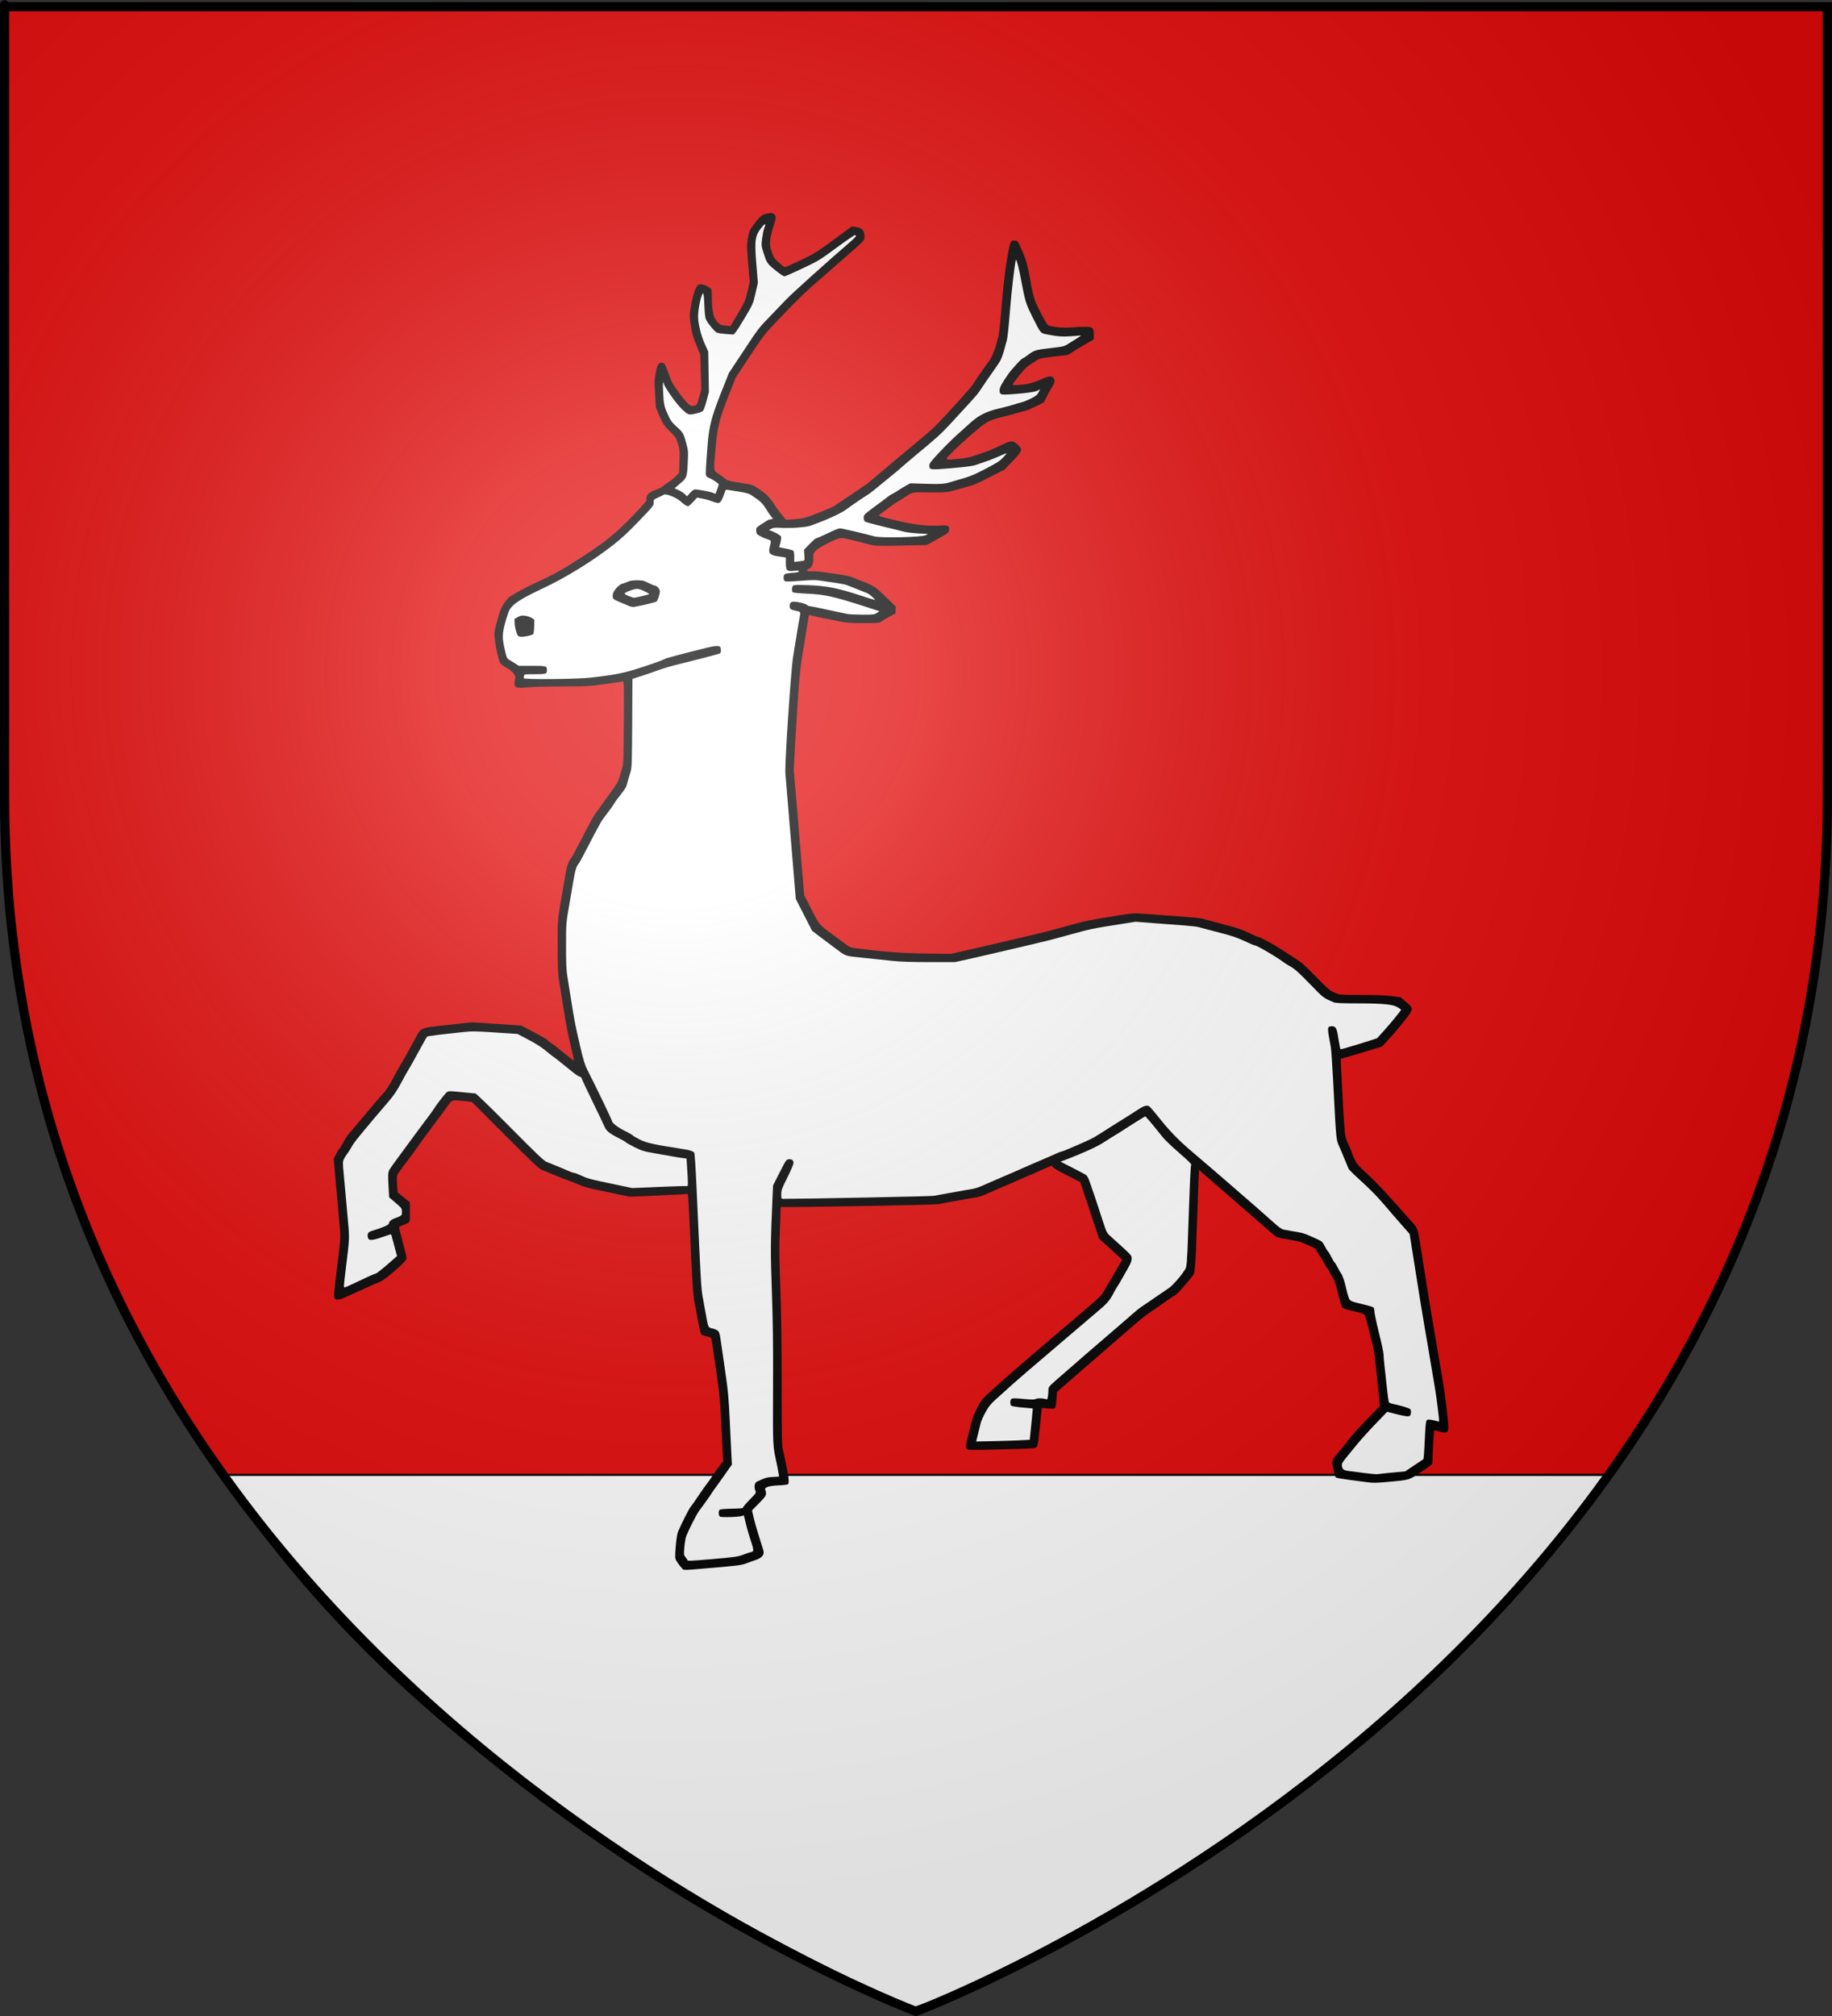 <?xml version="1.0" encoding="UTF-8" standalone="no"?>
<svg
   xmlns:dc="http://purl.org/dc/elements/1.1/"
   xmlns:cc="http://web.resource.org/cc/"
   xmlns:rdf="http://www.w3.org/1999/02/22-rdf-syntax-ns#"
   xmlns:svg="http://www.w3.org/2000/svg"
   xmlns="http://www.w3.org/2000/svg"
   xmlns:xlink="http://www.w3.org/1999/xlink"
   xmlns:sodipodi="http://inkscape.sourceforge.net/DTD/sodipodi-0.dtd"
   xmlns:inkscape="http://www.inkscape.org/namespaces/inkscape"
   height="660"
   width="600"
   version="1.0"
   id="svg2"
   sodipodi:version="0.32"
   inkscape:version="0.43"
   sodipodi:docname="Blason_Gerardmer.svg"
   sodipodi:docbase="/Users/fabriceantoine/Desktop/blason/gabarit"
   inkscape:export-filename="/Users/olivier/Desktop/Blason Rouge/Blason_Vide_3D.png"
   inkscape:export-xdpi="144"
   inkscape:export-ydpi="144">
  <rect width="100%" height="100%" fill="#333333" stroke="none"/>
  <sodipodi:namedview
     inkscape:window-height="954"
     inkscape:window-width="1236"
     inkscape:pageshadow="2"
     inkscape:pageopacity="0.0"
     guidetolerance="10.0"
     gridtolerance="10.0"
     objecttolerance="10.0"
     borderopacity="1.0"
     bordercolor="#666666"
     pagecolor="#ffffff"
     id="base"
     showgrid="false"
     height="660px"
     inkscape:zoom="1.3096286"
     inkscape:cx="396.46229"
     inkscape:cy="304.66994"
     inkscape:window-x="-4"
     inkscape:window-y="22"
     inkscape:current-layer="layer4" />
  <desc
     id="desc4">Flag of Canton of Valais (Wallis)</desc>
  <defs
     id="defs6">
    <linearGradient
       id="linearGradient2893">
      <stop
         style="stop-color:white;stop-opacity:0.314;"
         offset="0"
         id="stop2895" />
      <stop
         id="stop2897"
         offset="0.19"
         style="stop-color:white;stop-opacity:0.251;" />
      <stop
         style="stop-color:#6b6b6b;stop-opacity:0.125;"
         offset="0.6"
         id="stop2901" />
      <stop
         style="stop-color:black;stop-opacity:0.125;"
         offset="1"
         id="stop2899" />
    </linearGradient>
    <linearGradient
       id="linearGradient2885">
      <stop
         id="stop2887"
         offset="0"
         style="stop-color:white;stop-opacity:1;" />
      <stop
         style="stop-color:white;stop-opacity:1;"
         offset="0.229"
         id="stop2891" />
      <stop
         id="stop2889"
         offset="1"
         style="stop-color:black;stop-opacity:1;" />
    </linearGradient>
    <linearGradient
       id="linearGradient2955">
      <stop
         id="stop2867"
         offset="0"
         style="stop-color:#fd0000;stop-opacity:1;" />
      <stop
         style="stop-color:#e77275;stop-opacity:0.659;"
         offset="0.5"
         id="stop2873" />
      <stop
         style="stop-color:black;stop-opacity:0.323;"
         offset="1"
         id="stop2959" />
    </linearGradient>
    <radialGradient
       inkscape:collect="always"
       xlink:href="#linearGradient2955"
       id="radialGradient2961"
       cx="225.524"
       cy="218.901"
       fx="225.524"
       fy="218.901"
       r="300"
       gradientTransform="matrix(-4.167939e-4,2.183,-1.884,-3.599562e-4,615.597,-289.121)"
       gradientUnits="userSpaceOnUse" />
    <polygon
       id="star"
       transform="scale(53,53)"
       points="0,-1 0.588,0.809 -0.951,-0.309 0.951,-0.309 -0.588,0.809 0,-1 " />
    <clipPath
       id="clip">
      <path
         d="M 0,-200 L 0,600 L 300,600 L 300,-200 L 0,-200 z "
         id="path10" />
    </clipPath>
    <radialGradient
       inkscape:collect="always"
       xlink:href="#linearGradient2955"
       id="radialGradient1911"
       gradientUnits="userSpaceOnUse"
       gradientTransform="matrix(-4.167939e-4,2.183,-1.884,-3.599562e-4,615.597,-289.121)"
       cx="225.524"
       cy="218.901"
       fx="225.524"
       fy="218.901"
       r="300" />
    <radialGradient
       inkscape:collect="always"
       xlink:href="#linearGradient2955"
       id="radialGradient2865"
       gradientUnits="userSpaceOnUse"
       gradientTransform="matrix(0,1.749,-1.593,-1.049767e-7,551.788,-191.29)"
       cx="225.524"
       cy="218.901"
       fx="225.524"
       fy="218.901"
       r="300" />
    <radialGradient
       inkscape:collect="always"
       xlink:href="#linearGradient2955"
       id="radialGradient2871"
       gradientUnits="userSpaceOnUse"
       gradientTransform="matrix(0,1.386,-1.323,-5.741131e-8,-158.082,-109.541)"
       cx="225.524"
       cy="218.901"
       fx="225.524"
       fy="218.901"
       r="300" />
    <radialGradient
       inkscape:collect="always"
       xlink:href="#linearGradient2893"
       id="radialGradient3163"
       gradientUnits="userSpaceOnUse"
       gradientTransform="matrix(1.353,0,0,1.349,-77.629,-85.747)"
       cx="221.445"
       cy="226.331"
       fx="221.445"
       fy="226.331"
       r="300" />
  </defs>
  <g
     inkscape:groupmode="layer"
     id="layer3"
     inkscape:label="Fond écu"
     style="display:inline"
     sodipodi:insensitive="true">
    <path
       id="path2855"
       style="fill:#e20909;fill-opacity:1;fill-rule:evenodd;stroke:none;stroke-width:1px;stroke-linecap:butt;stroke-linejoin:miter;stroke-opacity:1"
       d="M 300,658.5 C 300,658.5 598.5,546.18 598.5,260.728 C 598.5,-24.723 598.5,2.176 598.5,2.176 L 1.5,2.176 L 1.5,260.728 C 1.5,546.18 300,658.5 300,658.5 z "
       sodipodi:nodetypes="cccccc" />
  </g>
  <g
     inkscape:groupmode="layer"
     id="layer4"
     inkscape:label="Meubles">
    <path
       style="fill:#ffffff;fill-opacity:1;fill-rule:evenodd;stroke:#000000;stroke-width:0.7;stroke-linecap:butt;stroke-linejoin:miter;stroke-opacity:1;stroke-miterlimit:4;stroke-dasharray:none"
       d="M 526.867,482.851 L 72.54,482.851 C 126.486,563.718 208.199,615.277 298.558,657.709 C 370.953,632.463 472.498,565.285 526.867,482.851 z "
       id="path2439"
       sodipodi:nodetypes="cccc" />
    <g
       id="g2383"
       transform="matrix(0.25,0,0,0.25,71.376,62.978)">
      <path
         id="path4808"
         d="M 608.015,1801.89 C 603.837,1797.345 599.952,1791.658 599.329,1789.175 C 598.284,1785.013 600.725,1758.687 602.554,1754.394 C 607.444,1742.91 616.866,1724.263 619.369,1721.112 C 622.061,1717.724 623.867,1715.157 630,1706 C 633.803,1700.321 637.514,1695.112 642.466,1688.5 C 644.937,1685.2 647.634,1681.302 648.46,1679.838 C 649.285,1678.373 652.693,1673.549 656.033,1669.116 L 662.106,1661.057 L 661.57,1655.279 C 661.276,1652.1 660.322,1633.525 659.45,1614 C 658.078,1583.276 657.335,1574.867 653.929,1551.5 C 651.764,1536.65 649.291,1519.55 648.432,1513.5 C 647.574,1507.45 646.664,1501.772 646.41,1500.881 C 646.11,1499.83 643.856,1498.818 639.985,1497.997 C 636.705,1497.301 633.649,1496.229 633.192,1495.616 C 632.341,1494.47 630.057,1484.509 628.007,1473 C 627.37,1469.425 626.46,1464.475 625.984,1462 C 625.508,1459.525 624.42,1453.675 623.566,1449 C 622.579,1443.594 621.108,1420.296 619.527,1385 C 616.562,1318.819 616.068,1310.84 614.984,1311.51 C 614.528,1311.792 597.358,1312.734 576.827,1313.605 L 539.5,1315.187 L 525,1312.15 C 517.025,1310.479 503.975,1307.744 496,1306.072 C 488.025,1304.399 479.25,1302.071 476.5,1300.898 C 470.282,1298.246 464.258,1295.883 456.5,1293.05 C 453.2,1291.845 448.025,1289.816 445,1288.542 C 441.975,1287.268 437.025,1285.222 434,1283.995 C 430.975,1282.769 426.399,1280.859 423.83,1279.75 C 420.124,1278.149 410.242,1268.792 375.922,1234.388 L 332.684,1191.042 L 322.736,1190.021 C 306.324,1188.337 307.079,1188.154 301.976,1195.043 C 299.514,1198.366 296.375,1202.647 295,1204.557 C 293.625,1206.466 289.8,1211.608 286.5,1215.983 C 283.2,1220.358 279.375,1225.545 278,1227.511 C 276.625,1229.477 273.007,1234.329 269.96,1238.293 C 266.913,1242.257 263.538,1246.921 262.46,1248.659 C 260.618,1251.627 249.76,1266.388 241.288,1277.442 C 233.827,1287.176 233.898,1286.949 234.648,1298.799 L 235.325,1309.5 L 243.412,1316.045 L 251.5,1322.59 L 251.5,1335.506 C 251.5,1350.084 252.374,1348.51 242,1352.613 C 239.525,1353.592 237.379,1354.464 237.23,1354.55 C 236.956,1354.709 239.566,1365.436 243.182,1379 C 247.016,1393.388 247.275,1394.766 246.632,1397.332 C 245.78,1400.723 218.851,1424.054 213.5,1426.036 C 211.85,1426.647 206.225,1429.083 201,1431.45 C 195.775,1433.817 187,1437.779 181.5,1440.255 C 176,1442.73 168.903,1445.936 165.728,1447.378 C 159.213,1450.337 154.84,1450.717 152.987,1448.484 C 151.526,1446.724 151.722,1443.887 155.402,1413.5 C 161.454,1363.533 161.111,1371.413 158.498,1342.5 C 157.205,1328.2 155.147,1305.025 153.924,1291 L 151.7,1265.5 L 154.828,1259.323 C 156.548,1255.925 158.425,1252.855 159,1252.5 C 159.575,1252.145 161.406,1249.3 163.07,1246.177 C 167.377,1238.095 169.872,1234.439 175.054,1228.617 C 177.559,1225.803 184.084,1218.147 189.554,1211.605 C 195.024,1205.063 202.361,1196.288 205.857,1192.105 C 209.354,1187.922 213.902,1182.7 215.965,1180.5 C 220.542,1175.619 225.105,1168.521 231.716,1156 C 234.475,1150.775 237.738,1144.925 238.967,1143 C 241.478,1139.068 248.968,1125.703 257.461,1110 C 266.701,1092.917 263.16,1094.53 300.558,1090.369 L 332.5,1086.814 L 364.965,1088.947 L 397.429,1091.08 L 413.583,1099.528 C 422.467,1104.175 430.351,1108.718 431.103,1109.624 C 431.855,1110.531 434.052,1112.288 435.985,1113.529 C 437.918,1114.771 442.994,1118.647 447.265,1122.143 C 457.752,1130.728 465.792,1137 466.309,1137 C 466.543,1137 465.229,1130.588 463.389,1122.75 C 458.009,1099.842 456.214,1090.569 451.876,1063.275 C 449.623,1049.099 447.163,1033.675 446.411,1029 C 445.454,1023.051 445.037,1010.426 445.022,986.94 C 444.998,950.467 444.547,955.115 452.579,909 C 453.393,904.325 454.77,896.225 455.639,891 C 457.19,881.672 459.52,875.466 462.961,871.5 C 463.915,870.4 470.651,857.832 477.928,843.57 C 485.206,829.309 492.614,815.809 494.391,813.57 C 496.168,811.332 498.494,808.199 499.561,806.609 C 500.627,805.02 502.514,802.32 503.754,800.609 C 504.993,798.899 507.13,795.925 508.503,794 C 509.875,792.075 512.819,788.025 515.043,785 C 522.495,774.867 524.367,771.537 526.288,765 C 527.338,761.425 528.928,756.025 529.822,753 C 531.215,748.283 531.488,739.833 531.74,693.636 C 532.015,643.358 531.921,639.816 530.34,640.423 C 529.409,640.78 518.631,642.406 506.39,644.036 C 485.666,646.796 481.93,647 452.121,647 C 434.514,647 414.412,647.487 407.449,648.082 C 400.486,648.677 393.724,648.897 392.423,648.57 C 388.736,647.645 387.682,644.708 388.938,638.856 C 389.951,634.13 389.853,633.613 387.257,629.967 C 385.55,627.569 381.9,624.664 377.672,622.336 C 373.917,620.269 370.354,617.661 369.754,616.54 C 367.77,612.833 364.071,596.658 362.866,586.424 C 361.58,575.492 361.393,576.585 369.115,549.821 C 371.162,542.729 377.927,532.551 382.822,529.2 C 388.876,525.056 406.227,515.762 417,510.892 C 439.917,500.532 451.93,493.795 479.55,475.814 C 507.89,457.364 522.274,445.574 543.743,423.198 C 560.693,405.532 561.945,403.974 561.394,401.219 C 560.507,396.784 564.833,392.571 573.262,389.66 C 576.981,388.376 580.806,386.571 581.762,385.648 C 582.718,384.726 586.2,382.208 589.5,380.052 C 592.8,377.897 597.444,374.142 599.82,371.708 L 604.14,367.282 L 604.655,352.391 C 605.135,338.5 605,336.948 602.645,329.276 C 600.249,321.468 599.7,320.632 591.81,312.776 C 584.134,305.132 583.13,303.643 578.648,293.272 L 573.796,282.043 L 572.695,263.911 C 571.711,247.697 571.782,244.865 573.368,237.139 C 575.741,225.581 576.782,223.572 580.592,223.199 C 584.783,222.789 585.773,224.25 590.616,237.99 C 594.236,248.262 595.831,251.179 603.788,262.088 C 608.767,268.915 614.476,275.776 616.475,277.336 C 619.671,279.831 620.555,280.067 623.801,279.3 C 627.477,278.43 627.504,278.385 630.329,268.463 L 633.167,258.5 L 632.569,235.579 L 631.972,212.658 L 628.384,204.079 C 622.243,189.397 621.207,185.861 619.393,173.416 C 617.656,161.499 617.661,161.152 619.784,148.396 C 622.384,132.767 626.438,121.93 630.177,120.61 C 633.025,119.605 640.446,121.99 644.574,125.237 C 646.828,127.01 647,127.797 647,136.349 C 647,150.961 648.688,161.896 651.596,166.117 C 656.099,172.654 658.006,173.847 665.008,174.507 L 671.5,175.119 L 681.189,158.74 C 690.486,143.022 690.994,141.856 693.769,129.833 L 696.661,117.304 L 694.669,93.535 C 692.932,72.797 692.844,68.729 693.98,61.633 C 695.727,50.718 696.121,49.833 703.721,39.79 C 710.814,30.416 713.562,28.525 721.648,27.452 C 726.118,26.859 727.054,27.054 728.98,28.98 C 731.577,31.577 731.421,33.022 727.065,46.652 C 725.456,51.686 723.83,58.95 723.452,62.793 C 722.855,68.849 723.123,70.861 725.457,77.871 C 727.935,85.313 728.686,86.441 734.826,91.961 C 738.497,95.262 742.086,97.97 742.802,97.981 C 743.518,97.991 752.612,93.971 763.011,89.046 C 782.411,79.86 783.644,79.068 817.312,54.2 L 830.124,44.736 L 835.188,45.336 C 843.783,46.354 847,49.805 847,58.009 C 847,62.829 846.8,63.051 826.072,81.153 C 808.423,96.566 797.151,106.445 778.382,122.947 C 766.193,133.663 754.568,145.226 729.571,171.5 C 716.448,185.294 713.812,188.752 696.8,214.5 L 678.3,242.5 L 669.068,265.969 C 656.676,297.47 654.334,306.858 651.969,334.5 C 649.19,366.998 648.799,363.983 656.435,368.958 C 659.974,371.264 664.002,374.2 665.386,375.482 C 667.488,377.43 670.615,378.236 684.351,380.373 C 702.077,383.131 700.021,382.297 714.895,392.758 C 719.889,396.27 726.644,404.321 730.62,411.5 C 731.534,413.15 734.99,417.73 738.3,421.678 L 744.319,428.857 L 751.409,428.321 C 768.042,427.064 768.542,426.932 791.5,417.77 C 801.29,413.863 808.373,410.471 810.856,408.5 C 812.242,407.4 814.823,405.6 816.591,404.5 C 818.359,403.4 823.043,400.25 827,397.5 C 830.957,394.75 835.695,391.585 837.529,390.466 C 839.364,389.348 841.682,387.717 842.682,386.841 C 843.682,385.966 845.724,384.626 847.221,383.863 C 848.717,383.099 853.892,379.034 858.721,374.828 C 863.549,370.623 873.623,362.078 881.106,355.841 C 893.605,345.423 904.453,336.358 926.929,317.553 C 938.378,307.974 941.48,304.843 964.517,279.625 C 984.764,257.46 988.277,253.29 992,247 C 993.139,245.075 995.293,241.84 996.786,239.81 C 998.279,237.781 1001.274,233.506 1003.441,230.31 C 1005.609,227.115 1008.135,223.6 1009.055,222.5 C 1013.187,217.557 1017.417,207.818 1020.348,196.5 C 1020.632,195.4 1021.569,192.025 1022.429,189 C 1023.33,185.835 1025.06,169.704 1026.505,151 C 1029.701,109.655 1035.745,68.598 1039.283,64.199 C 1039.889,63.446 1041.838,63.025 1043.914,63.199 C 1047.069,63.464 1047.759,64.041 1049.653,68 C 1058.05,85.549 1060.134,92.235 1063.993,114 C 1066.649,128.981 1068.278,136.004 1070.474,141.931 C 1073.688,150.609 1086.103,173.898 1087.792,174.417 C 1094.471,176.471 1108.313,177.694 1116.5,176.955 C 1121.45,176.508 1129.593,176.11 1134.595,176.071 C 1145.996,175.982 1147.259,176.977 1147.403,186.159 L 1147.5,192.321 L 1139.5,197.098 C 1135.1,199.725 1129.719,202.86 1127.542,204.064 C 1125.366,205.268 1121.378,207.771 1118.68,209.626 C 1115.983,211.482 1113.333,213 1112.791,213 C 1112.25,213 1103.905,213.939 1094.247,215.086 C 1081.777,216.567 1075.935,217.685 1074.093,218.943 C 1071.22,220.904 1067.695,223.236 1061.909,227 C 1058.592,229.158 1052.876,235.591 1044.257,246.865 C 1039.939,252.514 1040.137,252.83 1047.685,252.313 C 1061.269,251.381 1068.139,249.583 1081.772,243.394 C 1088.079,240.53 1092.101,240.35 1094.345,242.829 C 1096.724,245.457 1096.387,249.345 1093.403,253.706 C 1091.975,255.793 1088.81,261.458 1086.371,266.295 L 1081.935,275.089 L 1070.82,280.545 C 1064.706,283.545 1058.929,286 1057.982,286 C 1057.035,286 1053.389,286.938 1049.88,288.083 C 1046.371,289.229 1036.7,291.856 1028.39,293.921 C 1016.81,296.798 1011.748,298.59 1006.722,301.588 C 999.589,305.843 974.47,327.631 961.189,341.082 C 951.379,351.019 951.142,350.803 969.931,349.037 C 977.962,348.282 984.865,346.995 989.431,345.399 C 993.319,344.041 999.65,341.881 1003.5,340.599 C 1010.192,338.372 1013.335,337.03 1029.766,329.382 C 1039.45,324.875 1041.938,324.98 1047.522,330.127 C 1054.646,336.694 1054.189,338.271 1041.25,351.773 L 1030.5,362.99 L 1011.807,372.548 C 993.331,381.996 991.291,382.868 981.5,385.493 C 978.75,386.23 974.025,387.574 971,388.479 C 956.198,392.906 954.086,393.144 932,392.873 C 908.201,392.582 910.662,392.054 898.5,400.058 C 895.2,402.23 891.375,404.548 890,405.208 C 888.625,405.869 884.261,408.905 880.303,411.955 C 876.344,415.005 871.256,418.843 868.995,420.485 C 864.013,424.104 862.232,423.29 889.5,429.856 C 912.42,435.376 930.347,437.384 947.022,436.3 C 956.744,435.669 958.364,436.543 957.818,442.126 C 957.463,445.763 956.258,446.652 938.5,456.378 L 928.5,461.855 L 895,462.547 C 865.335,463.16 860.813,463.047 855.5,461.564 C 852.2,460.642 842.139,458.112 833.143,455.941 C 814.233,451.378 815.985,451.176 797.866,460 C 791.376,463.16 785.755,466.691 783.441,469.061 C 779.827,472.762 779.661,473.221 779.892,478.878 C 780.025,482.142 779.584,485.867 778.911,487.156 C 778.239,488.445 777.376,490.175 776.992,491 C 776.609,491.825 775.329,492.644 774.148,492.82 C 772.884,493.008 772,493.865 772,494.902 C 772,496.418 772.738,496.603 777.284,496.226 C 780.19,495.985 789.077,496.739 797.034,497.901 C 804.99,499.064 814.843,500.507 818.929,501.109 C 823.015,501.711 827.74,502.787 829.429,503.501 C 831.118,504.214 834.525,505.566 837,506.505 C 859.34,514.982 859.859,515.298 874.517,529.395 L 888.143,542.5 L 887.822,547 L 887.5,551.5 L 879.925,555.5 C 875.759,557.7 871.086,560.513 869.54,561.75 C 866.826,563.924 866.014,564 845.593,564 C 826.772,564 823.143,563.722 812.478,561.461 C 805.89,560.065 798.25,558.522 795.5,558.032 C 792.75,557.543 786.832,556.278 782.349,555.221 L 774.197,553.3 L 773.147,559.9 C 772.57,563.53 770.951,573.475 769.549,582 C 761.571,630.525 762.11,624.991 756.479,716.054 C 755.1,738.359 754.206,757.934 754.491,759.554 C 754.777,761.174 756.817,784.55 759.024,811.5 C 761.232,838.45 764.158,873.956 765.528,890.403 L 768.018,920.305 L 777.759,939.301 C 788.872,960.974 785.554,957.441 815.5,979.484 C 818.8,981.913 823.008,985.027 824.852,986.404 C 826.696,987.781 830.071,989.147 832.352,989.439 C 872.676,994.598 895.925,996.392 927.389,996.771 L 960.277,997.168 L 976.889,993.45 C 1002.574,987.701 1076.615,970.319 1085,968.069 C 1089.125,966.963 1095.875,965.171 1100,964.088 C 1104.125,963.005 1114.25,960.251 1122.5,957.968 C 1137.875,953.714 1143.514,952.617 1179,946.983 C 1199.415,943.741 1199.566,943.732 1215.5,944.904 C 1224.3,945.552 1243.539,946.961 1258.254,948.036 C 1272.968,949.112 1286.693,950.419 1288.754,950.941 C 1296.268,952.845 1326.635,960.995 1331.5,962.413 C 1339.186,964.653 1343.76,966.466 1352.947,970.912 C 1357.593,973.16 1362.054,975 1362.861,975 C 1364.993,975 1383.171,984.831 1392.642,991.106 C 1397.12,994.073 1402.07,997.286 1403.642,998.246 C 1406.297,999.869 1408.172,1001.103 1418.655,1008.129 C 1420.813,1009.576 1429.996,1018.422 1439.063,1027.788 C 1449.575,1038.647 1456.898,1045.393 1459.274,1046.408 C 1461.323,1047.284 1464.59,1048.675 1466.534,1049.5 C 1469.395,1050.715 1475.445,1051 1498.324,1051 C 1518.671,1051 1529.777,1051.444 1537.999,1052.588 L 1549.418,1054.175 L 1556.709,1060.307 C 1566.832,1068.821 1566.793,1069.151 1553.75,1085.668 C 1548.112,1092.807 1539.351,1103.115 1534.28,1108.574 L 1525.06,1118.5 L 1514.78,1121.689 C 1505.758,1124.488 1499.524,1126.363 1478.635,1132.557 C 1475.959,1133.351 1473.089,1134 1472.257,1134 C 1470.95,1134 1470.833,1135.743 1471.402,1146.75 C 1476.419,1243.801 1475.379,1233.818 1482.055,1249 C 1483.627,1252.575 1485.202,1256.557 1485.555,1257.849 C 1485.908,1259.14 1487.546,1263.078 1489.194,1266.6 C 1491.778,1272.123 1494.143,1274.795 1506.416,1286.06 C 1514.241,1293.242 1527.811,1307.27 1536.572,1317.233 C 1545.332,1327.197 1555.43,1338.533 1559.012,1342.424 C 1572.537,1357.121 1571.436,1354.473 1575.934,1383.109 C 1583.284,1429.901 1587.876,1458.348 1591.451,1479.25 C 1595.389,1502.277 1600.356,1531.432 1604.866,1558 C 1607.598,1574.095 1610.258,1595.774 1611.703,1613.726 C 1612.56,1624.363 1610.249,1625.944 1599.104,1622.344 C 1596.284,1621.434 1593.701,1620.965 1593.363,1621.303 C 1592.856,1621.811 1591.208,1651.245 1591.045,1662.699 C 1591.003,1665.696 1590.074,1666.512 1576.358,1675.611 C 1559.766,1686.618 1561.916,1685.966 1533.58,1688.585 C 1517.95,1690.03 1513.169,1690.133 1506.08,1689.176 C 1501.361,1688.539 1490.3,1687.068 1481.5,1685.907 C 1472.7,1684.746 1465.067,1683.386 1464.537,1682.885 C 1463.201,1681.621 1460.093,1668.325 1460.042,1663.658 C 1459.996,1659.467 1460.554,1658.581 1471.038,1646.213 C 1474.633,1641.971 1478.297,1637.375 1479.179,1636 C 1482.085,1631.472 1496.573,1615.365 1509.472,1602.324 L 1522.156,1589.5 L 1521.616,1583 C 1521.32,1579.425 1520.143,1567.95 1519.001,1557.5 C 1517.859,1547.05 1516.514,1534 1516.013,1528.5 C 1515.512,1523 1513.741,1513.1 1512.078,1506.5 C 1510.415,1499.9 1507.725,1489.149 1506.1,1482.608 C 1504.475,1476.068 1502.55,1470.154 1501.823,1469.466 C 1501.095,1468.777 1496.675,1467.289 1492,1466.157 C 1477.469,1462.639 1474.538,1461.77 1473.325,1460.617 C 1472.169,1459.518 1470.244,1453.321 1467.386,1441.5 C 1464.975,1431.533 1462.746,1424.584 1461.451,1423 C 1460.776,1422.175 1458.834,1418.72 1457.135,1415.323 C 1455.435,1411.925 1453.573,1408.854 1452.997,1408.498 C 1452.421,1408.142 1450.398,1404.768 1448.5,1401 C 1446.602,1397.232 1444.58,1393.859 1444.006,1393.504 C 1443.432,1393.149 1441.832,1390.628 1440.45,1387.901 C 1438.497,1384.047 1436.999,1382.53 1433.719,1381.085 C 1431.399,1380.063 1426.8,1378.035 1423.5,1376.578 C 1420.2,1375.121 1414.912,1373.495 1411.75,1372.964 C 1392.279,1369.699 1387.787,1368.668 1385.252,1366.88 C 1384.175,1366.121 1376.631,1359.65 1368.488,1352.5 C 1353.252,1339.122 1319.365,1309.716 1303.569,1296.163 C 1298.657,1291.948 1292.527,1286.58 1289.948,1284.234 L 1285.258,1279.968 L 1284.614,1293.734 C 1284.26,1301.305 1283.286,1328.425 1282.449,1354 C 1280.861,1402.526 1279.911,1415.257 1277.684,1417.913 C 1276.951,1418.786 1272.15,1424.591 1267.014,1430.812 C 1261.878,1437.034 1256.062,1443.018 1254.088,1444.11 C 1252.115,1445.203 1247.35,1448.338 1243.5,1451.079 C 1234.035,1457.817 1229.433,1461.031 1225,1464 C 1222.947,1465.375 1219.52,1467.683 1217.384,1469.129 C 1215.248,1470.575 1209.225,1475.447 1204,1479.956 C 1198.775,1484.464 1190.488,1491.606 1185.585,1495.826 C 1180.682,1500.047 1174.119,1505.75 1171,1508.5 C 1167.881,1511.25 1161.131,1517.1 1156,1521.5 C 1150.869,1525.9 1144.119,1531.75 1141,1534.5 C 1137.881,1537.25 1131.131,1543.1 1125.998,1547.5 C 1120.866,1551.9 1112.734,1558.977 1107.928,1563.227 L 1099.19,1570.953 L 1098.477,1580.727 C 1098.085,1586.102 1097.274,1591.108 1096.676,1591.851 C 1095.836,1592.893 1093.722,1593.047 1087.44,1592.524 L 1079.292,1591.845 L 1078.643,1598.172 C 1074.495,1638.618 1074.113,1641.331 1072.318,1643.123 C 1070.655,1644.782 1066.768,1645.034 1026.732,1646.076 C 991.007,1647.006 982.676,1646.976 981.398,1645.916 C 979.314,1644.186 979.919,1638.841 983.932,1623.5 C 985.658,1616.9 987.651,1609.225 988.359,1606.444 C 989.068,1603.663 992.089,1596.742 995.074,1591.063 C 1000.915,1579.949 999.62,1581.33 1028.086,1555.865 C 1039.147,1545.969 1046.409,1539.665 1066.5,1522.514 C 1071.45,1518.289 1079.325,1511.539 1084,1507.514 C 1097.988,1495.473 1109.286,1485.884 1117.596,1479 C 1121.912,1475.425 1127.706,1470.458 1130.472,1467.961 C 1133.237,1465.465 1139.401,1460.159 1144.17,1456.171 C 1155.313,1446.851 1159.242,1442.444 1162.939,1435.12 C 1164.588,1431.854 1167.119,1427.453 1168.563,1425.341 C 1170.008,1423.228 1172.514,1419.025 1174.132,1416 C 1175.751,1412.975 1178.794,1407.649 1180.896,1404.166 L 1184.717,1397.831 L 1177.479,1391.166 C 1173.497,1387.499 1166.675,1381.285 1162.317,1377.356 L 1154.394,1370.212 L 1142.043,1333.129 L 1129.692,1296.046 L 1111.724,1286.915 C 1100.125,1281.02 1093.586,1277.134 1093.277,1275.953 C 1092.82,1274.202 1092.599,1274.212 1088.149,1276.183 C 1085.592,1277.316 1080.125,1279.708 1076,1281.499 C 1065.99,1285.846 1054.257,1290.981 1044.5,1295.285 C 1040.1,1297.226 1032,1300.695 1026.5,1302.994 C 1021,1305.293 1013.625,1308.511 1010.112,1310.145 C 1002.084,1313.881 996.736,1315.647 991,1316.457 C 988.525,1316.807 984.475,1317.488 982,1317.971 C 977.625,1318.824 975.395,1319.223 956.5,1322.529 C 951.55,1323.395 945.7,1324.509 943.5,1325.003 C 939.131,1325.986 740.646,1329.462 738.388,1328.595 C 737.314,1328.183 736.999,1329.242 736.994,1333.281 C 736.991,1336.152 736.532,1349.186 735.975,1362.247 C 735.168,1381.152 735.316,1395.73 736.699,1433.747 C 737.914,1467.172 738.45,1505.353 738.483,1561 C 738.525,1631.554 738.716,1641.231 740.183,1647 C 741.093,1650.575 742.586,1657.325 743.502,1662 C 744.417,1666.675 745.55,1672.3 746.02,1674.5 C 747.908,1683.355 748.258,1690.542 746.855,1691.684 C 746.11,1692.291 740.55,1692.979 734.5,1693.214 C 721.824,1693.705 715.337,1695.892 717.051,1699.095 C 717.573,1700.071 718,1702.309 718,1704.069 C 718,1706.758 716.53,1708.768 708.806,1716.645 L 699.611,1726.021 L 701.904,1735.76 C 703.166,1741.117 705.445,1749.325 706.97,1754 C 708.495,1758.675 710.511,1765.2 711.451,1768.5 C 712.391,1771.8 713.609,1775.689 714.157,1777.142 C 716.65,1783.753 713.103,1788.336 703.088,1791.441 C 700.565,1792.224 696.025,1793.846 693,1795.046 C 686.44,1797.648 681.993,1798.263 650,1800.998 C 606.728,1804.697 610.522,1804.617 608.015,1801.89 z "
         style="fill:#000000" />
      <path
         id="path4806"
         d="M 645.484,1789.952 C 676.994,1787.265 681.464,1786.642 688,1784.027 C 691.025,1782.817 695.018,1781.451 696.872,1780.991 C 702.884,1779.501 702.923,1780.446 695.969,1759 C 694.453,1754.325 692.449,1747.125 691.515,1743 C 688.942,1731.641 688.99,1731.764 687.605,1732.912 C 685.594,1734.582 659.373,1735.554 657.534,1734.028 C 655.643,1732.459 655.518,1726.645 657.343,1725.13 C 658.16,1724.452 664.415,1723.915 673.333,1723.758 C 684.983,1723.553 687.982,1723.218 687.99,1722.121 C 687.996,1721.363 691.888,1716.77 696.639,1711.914 C 705.076,1703.292 705.25,1703.017 704.071,1700.171 C 702.116,1695.45 703.045,1689.776 706,1688.391 C 716.988,1683.241 718.926,1682.666 726.816,1682.216 L 735.132,1681.742 L 734.523,1677.621 C 734.188,1675.354 733.281,1670.575 732.507,1667 C 726.676,1640.056 726.921,1644.779 727.222,1565 C 727.434,1508.855 727.066,1478.999 725.661,1438.558 C 723.795,1384.829 723.848,1377.904 726.608,1314.484 L 727.218,1300.469 L 735.859,1283.484 C 744.233,1267.024 744.602,1266.49 747.815,1266.182 C 751.967,1265.783 754,1267.411 754,1271.134 C 754,1272.748 750.468,1281.078 746,1290 C 738.659,1304.661 738,1306.472 738,1311.988 C 738,1317.88 738.055,1318 740.75,1318 C 770.832,1317.999 934.76,1314.735 938,1314.072 C 940.475,1313.566 945.2,1312.678 948.5,1312.099 C 968.632,1308.566 972.949,1307.792 977,1306.987 C 979.475,1306.495 983.525,1305.807 986,1305.457 C 991.711,1304.65 997.049,1302.892 1005.112,1299.163 C 1008.625,1297.538 1016,1294.324 1021.5,1292.02 C 1027,1289.717 1035.1,1286.24 1039.5,1284.294 C 1057.77,1276.214 1076.794,1267.94 1085,1264.506 C 1088.575,1263.01 1094.321,1260.484 1097.769,1258.893 C 1101.217,1257.302 1104.536,1256 1105.144,1256 C 1106.202,1256 1110.394,1254.313 1125.25,1247.91 C 1140.461,1241.353 1146.683,1238.303 1152.605,1234.5 C 1156.031,1232.3 1160.299,1229.6 1162.09,1228.5 C 1163.88,1227.4 1167.44,1225.15 1170,1223.5 C 1172.56,1221.85 1176.127,1219.6 1177.927,1218.5 C 1179.726,1217.4 1183.292,1215.179 1185.849,1213.564 C 1188.407,1211.949 1192.975,1209.069 1196,1207.165 C 1199.025,1205.26 1204.158,1201.969 1207.406,1199.851 C 1211.242,1197.35 1214.472,1196 1216.62,1196 C 1220.218,1196 1219.621,1195.384 1237.975,1218.039 C 1247.765,1230.123 1259.681,1242.247 1272.5,1253.166 C 1300.544,1277.053 1315.488,1289.876 1323,1296.5 C 1326.119,1299.25 1332.869,1305.1 1338,1309.5 C 1349.997,1319.787 1363.023,1331.213 1386.197,1351.778 C 1390.41,1355.517 1394.119,1357.941 1396.197,1358.315 C 1398.014,1358.641 1402.2,1359.397 1405.5,1359.995 C 1408.8,1360.592 1413.975,1361.497 1417,1362.005 C 1422.223,1362.882 1426.431,1364.493 1440.725,1371.085 C 1446.388,1373.697 1447.22,1374.493 1449.952,1379.905 C 1451.604,1383.177 1453.427,1386.146 1454.003,1386.502 C 1454.579,1386.858 1456.602,1390.232 1458.5,1394 C 1460.398,1397.768 1462.421,1401.142 1462.997,1401.498 C 1463.573,1401.854 1465.435,1404.925 1467.135,1408.323 C 1468.834,1411.72 1470.84,1415.2 1471.592,1416.056 C 1473.171,1417.854 1476.234,1427.027 1477.916,1435 C 1478.555,1438.025 1479.874,1442.917 1480.849,1445.871 C 1482.885,1452.045 1482.824,1452.013 1501.425,1456.444 C 1507.434,1457.875 1512.947,1459.541 1513.675,1460.145 C 1514.404,1460.75 1515,1463.121 1515,1465.413 C 1515,1467.706 1517.698,1480.363 1520.995,1493.541 C 1524.292,1506.718 1526.992,1519.452 1526.995,1521.837 C 1526.998,1524.222 1527.64,1531.647 1528.423,1538.337 C 1529.205,1545.027 1530.613,1557.925 1531.551,1567 C 1532.488,1576.075 1533.656,1584.005 1534.145,1584.623 C 1534.634,1585.241 1537.717,1586.274 1540.996,1586.919 C 1548.403,1588.377 1560.08,1591.944 1561.75,1593.26 C 1563.516,1594.651 1563.304,1600.503 1561.432,1602.057 C 1559.679,1603.511 1555.138,1602.863 1540.122,1599.015 L 1531.745,1596.868 L 1516.291,1612.93 C 1507.792,1621.764 1496.936,1633.79 1492.169,1639.653 C 1487.401,1645.517 1480.898,1653.506 1477.718,1657.407 C 1472.495,1663.814 1471.993,1664.839 1472.531,1668 C 1473.304,1672.55 1474.87,1673.639 1481.791,1674.441 C 1484.931,1674.804 1494.118,1675.992 1502.206,1677.081 C 1510.294,1678.169 1517.944,1678.83 1519.206,1678.549 C 1520.468,1678.268 1529.093,1677.344 1538.373,1676.495 L 1555.246,1674.953 L 1566.838,1667.226 C 1573.214,1662.977 1578.777,1659.252 1579.202,1658.949 C 1579.627,1658.646 1580.452,1647.396 1581.036,1633.949 C 1581.851,1615.188 1582.431,1609.164 1583.529,1608.056 C 1584.697,1606.877 1586.017,1606.803 1590.729,1607.649 C 1593.903,1608.22 1597.297,1609.034 1598.272,1609.459 C 1599.89,1610.164 1599.992,1609.721 1599.439,1604.366 C 1597.909,1589.555 1595.691,1573.31 1593.38,1560 C 1591.996,1552.025 1590.016,1540.325 1588.98,1534 C 1587.944,1527.675 1586.429,1518.675 1585.613,1514 C 1584.797,1509.325 1582.291,1494.7 1580.045,1481.5 C 1576.182,1458.801 1574.48,1448.239 1565.096,1388.74 L 1561.191,1363.98 L 1552.346,1353.951 C 1542.984,1343.337 1535.933,1335.199 1527.116,1324.831 C 1518.321,1314.49 1508.14,1304.199 1494.815,1292.181 C 1487.912,1285.956 1481.8,1279.881 1481.232,1278.681 C 1480.664,1277.482 1478.754,1272.9 1476.988,1268.5 C 1475.221,1264.1 1472.52,1257.575 1470.986,1254 C 1464.281,1238.376 1465.464,1249.057 1461.015,1164 C 1459.907,1142.825 1458.533,1122.8 1457.96,1119.5 C 1457.387,1116.2 1456.46,1111.025 1455.9,1108 C 1453.221,1093.525 1453.574,1092 1459.599,1092 C 1463.899,1092 1465.54,1094.445 1466.984,1103 C 1469.755,1119.425 1470.143,1121.476 1470.553,1121.886 C 1470.793,1122.127 1472.68,1121.828 1474.745,1121.223 C 1491.467,1116.322 1497.918,1114.363 1507.5,1111.279 L 1518.5,1107.739 L 1527.694,1097.619 C 1535.653,1088.86 1550,1071.323 1550,1070.354 C 1550,1070.173 1548.088,1068.814 1545.75,1067.333 C 1539.386,1063.302 1527.619,1062.105 1493.784,1062.048 C 1471.615,1062.011 1464.319,1061.683 1461.784,1060.612 C 1448.06,1054.809 1448.251,1054.953 1431.908,1038.064 C 1415.456,1021.063 1410.458,1016.631 1403.5,1012.877 C 1401.3,1011.69 1398.375,1009.856 1397,1008.801 C 1387.609,1001.598 1360.998,986 1358.101,986 C 1357.424,986 1353.411,984.373 1349.185,982.384 C 1335.769,976.071 1330.009,974.051 1312.5,969.516 C 1307.55,968.234 1299.9,966.225 1295.5,965.05 C 1291.1,963.876 1285.925,962.501 1284,961.993 C 1282.075,961.486 1273.75,960.566 1265.5,959.95 C 1257.25,959.334 1239.584,957.999 1226.242,956.985 L 1201.984,955.141 L 1183.242,958.109 C 1143.83,964.352 1144.553,964.2 1112.5,973 C 1104.25,975.265 1094.125,978.005 1090,979.09 C 1080.259,981.65 1003.324,999.661 982,1004.373 L 965.5,1008.02 L 932,1007.999 C 909.259,1007.985 894.004,1007.497 884.5,1006.48 C 865.713,1004.468 844.513,1002.231 833.335,1001.082 C 822.881,1000.006 820.543,998.993 810.442,991.154 C 806.435,988.044 801.538,984.375 799.561,983 C 797.583,981.625 791.999,977.441 787.15,973.703 L 778.335,966.906 L 767.667,946.096 L 757,925.286 L 755.96,912.393 C 755.388,905.302 752.445,870.025 749.42,834 C 746.396,797.975 743.676,764.9 743.376,760.5 C 742.489,747.501 750.523,626.654 753.514,608 C 758.3,578.149 761.073,561.462 761.989,557 C 763.574,549.279 763.562,549.257 757.25,547.963 C 750.163,546.509 749,545.609 749,541.578 C 749,537.456 750.572,535.992 754.95,536.036 C 760.143,536.088 769.924,538.621 771.925,540.432 C 772.878,541.294 774.595,542 775.74,542 C 776.885,542 782.475,543.057 788.161,544.349 C 793.848,545.641 803.45,547.698 809.5,548.921 C 815.55,550.143 822.387,551.561 824.693,552.072 C 826.999,552.582 835.866,553 844.398,553 C 858.861,553 860.137,552.847 863.245,550.738 L 866.578,548.476 L 847.539,542.329 C 806.296,529.014 794.714,526.475 770.5,525.439 C 761.7,525.062 753.938,524.304 753.25,523.754 C 751.503,522.357 751.688,516.504 753.527,514.977 C 754.707,513.998 759.199,513.868 773.277,514.404 C 798.251,515.356 812.32,518.187 844,528.632 C 849.775,530.536 856.02,532.489 857.878,532.971 L 861.257,533.847 L 857.531,530.031 C 855.481,527.933 851.936,525.444 849.652,524.501 C 844.072,522.198 837.458,519.576 832,517.505 C 829.525,516.566 826.087,515.199 824.36,514.467 C 822.632,513.736 817.457,512.599 812.86,511.942 C 808.262,511.284 799.329,509.962 793.008,509.003 C 782.434,507.399 780.014,507.375 762.698,508.703 C 748.077,509.824 743.559,509.879 742.44,508.95 C 740.558,507.388 740.587,501.588 742.485,500.013 C 743.301,499.335 747.801,498.542 752.485,498.249 C 758.823,497.854 761,497.364 761,496.331 C 761,495.222 759.694,495.078 754.483,495.612 C 745.37,496.546 744,495.219 744,485.456 L 744,478.223 L 740.75,477.646 C 738.962,477.329 735.122,476.769 732.215,476.401 C 729.309,476.034 725.78,474.828 724.374,473.722 C 721.628,471.562 721.536,469.279 723.843,460.525 C 725.02,456.061 724.704,455.634 719,453.991 C 717.075,453.437 713.25,451.749 710.5,450.241 C 705.877,447.707 705.477,447.188 705.198,443.361 C 704.898,439.255 704.949,439.188 711.698,434.764 C 720.704,428.861 720.866,428.775 724.248,428.083 L 727.17,427.486 L 724.835,424.555 C 723.551,422.943 721.6,420.176 720.5,418.405 C 712.999,406.333 712.102,405.437 698.241,396.152 C 695.691,394.443 691.431,393.289 682.617,391.917 C 675.953,390.88 669.292,389.816 667.815,389.554 C 665.443,389.132 664.992,389.508 663.944,392.788 C 661.094,401.707 658.728,406.03 656.374,406.621 C 654.948,406.979 651.519,406.231 647.753,404.742 C 644.314,403.381 638.398,401.694 634.606,400.994 L 627.712,399.719 L 622.504,405.36 C 619.64,408.462 616.75,411 616.082,411 C 613.998,411 610.67,408.877 606,404.569 C 600.539,399.532 586.597,394.031 584.035,395.903 C 583.191,396.52 580.475,397.919 578,399.011 C 570.673,402.245 570.474,402.45 570.796,406.411 C 571.08,409.899 570.303,410.873 551.987,429.988 C 537.948,444.639 528.986,452.983 518.191,461.453 C 491.238,482.6 456.052,504.35 426,518.439 C 397.441,531.828 386.919,538.543 382.031,546.5 C 381.018,548.15 378.518,555.575 376.476,563 C 372.209,578.514 372.164,583.28 376.122,600.415 C 378.148,609.189 378.741,610.512 381.275,611.915 C 382.85,612.787 386.397,614.962 389.157,616.75 L 394.175,620 L 411.387,620 C 430.137,620 431,620.242 431,625.5 C 431,630.624 429.892,631 414.8,631 C 401.863,631 401,631.12 401,632.918 C 401,633.973 400.77,635.436 400.489,636.168 C 399.731,638.14 470.376,637.535 489,635.41 C 516.781,632.241 528.514,630.086 545,625.122 C 562.256,619.927 583.694,612.398 585.632,610.854 C 586.618,610.067 609.242,604.06 640,596.417 C 650.607,593.782 656.012,593.412 657.8,595.2 C 659.378,596.778 659.344,602.665 657.75,603.673 C 656.487,604.472 625.862,612.489 601,618.528 C 593.575,620.332 582.504,623.653 576.398,625.909 C 570.292,628.165 560.287,631.597 554.164,633.536 L 543.032,637.061 L 542.72,694.78 C 542.45,744.79 542.189,753.235 540.767,758 C 539.864,761.025 538.385,765.975 537.48,769 C 536.575,772.025 535.576,775.625 535.259,777 C 534.942,778.375 532.842,781.843 530.592,784.707 C 524.442,792.534 519.676,799.093 518,802.039 C 517.175,803.489 514.7,807.015 512.5,809.874 C 510.3,812.734 506.817,817.288 504.759,819.995 C 502.702,822.703 495.096,836.524 487.857,850.709 C 480.619,864.894 473.917,877.4 472.965,878.5 C 469.413,882.604 468.086,887.044 465.034,905.041 C 463.312,915.194 461.275,927.1 460.506,931.5 C 456.055,956.98 456.035,957.23 456.035,987 C 456.035,1008.897 456.429,1018.82 457.565,1025.5 C 458.407,1030.45 460.641,1044.4 462.529,1056.5 C 466.916,1084.619 468.088,1090.649 474.528,1118.224 C 478.708,1136.122 480.675,1142.599 483.789,1148.724 C 496.308,1173.346 516,1214.242 516,1215.62 C 516,1218.408 523.144,1223.999 533.173,1229.06 C 538.493,1231.744 543.139,1234.416 543.498,1234.997 C 543.857,1235.578 547.83,1237.914 552.326,1240.187 C 561.509,1244.83 569.928,1246.682 611,1253.094 C 618.316,1254.236 622.444,1255.626 623.965,1257.458 C 624.569,1258.186 625.83,1277.323 627.004,1303.601 C 632.489,1426.301 633.021,1435.73 635.079,1446.702 C 637.528,1459.764 638.612,1465.718 639.886,1473.12 C 642.007,1485.446 642.646,1486.764 646.849,1487.475 C 648.949,1487.829 652.039,1488.954 653.716,1489.974 C 656.973,1491.954 657.24,1492.902 659.928,1512 C 660.508,1516.125 662.756,1531.65 664.923,1546.5 C 668.256,1569.345 669.107,1578.732 670.452,1607.5 C 671.326,1626.2 672.323,1647.026 672.668,1653.78 L 673.296,1666.061 L 670.28,1670.28 C 666.43,1675.667 661.598,1682.53 658.508,1687 C 657.177,1688.925 654.256,1692.975 652.016,1696 C 649.776,1699.025 647.169,1702.781 646.222,1704.345 C 645.275,1705.911 643.375,1708.705 642,1710.554 C 640.625,1712.404 638.375,1715.541 637,1717.525 C 635.625,1719.509 632.824,1723.324 630.776,1726.004 C 627.393,1730.429 617.558,1749.557 613.553,1759.5 C 612.667,1761.7 611.538,1768.199 611.044,1773.942 C 610.164,1784.163 610.197,1784.445 612.573,1787.269 C 613.908,1788.855 615,1790.569 615,1791.077 C 615,1792.385 618.435,1792.259 645.484,1789.952 z "
         style="fill:#ffffff;fill-opacity:1" />
      <path
         id="path4804"
         d="M 393.187,580.725 C 391.182,578.31 388.88,569.868 388.69,564.237 L 388.5,558.593 L 392.81,556.189 C 396.485,554.138 397.912,553.884 402.509,554.458 C 405.481,554.829 409.38,556.14 411.2,557.381 L 414.5,559.63 L 414.289,568.416 C 414.173,573.248 413.606,577.77 413.029,578.465 C 411.868,579.864 402.459,582 397.456,582 C 395.69,582 393.769,581.426 393.187,580.725 z "
         style="fill:#000000" />
      <path
         id="path4802"
         d="M 403,568 C 403,566.869 402.333,566 401.465,566 C 400.24,566 400.146,566.404 401,568 C 401.589,569.1 402.28,570 402.535,570 C 402.791,570 403,569.1 403,568 z "
         style="fill:#000000" />
      <path
         id="path4800"
         d="M 539,541.83 C 517.058,532.753 517.552,533.036 517.191,529.314 C 517.022,527.561 517.547,524.861 518.36,523.314 C 520.828,518.61 526.485,513.161 529.578,512.506 C 531.185,512.166 534.425,511.013 536.777,509.944 C 539.872,508.537 543.264,508 549.052,508 C 556.202,508 557.787,508.371 564,511.5 C 567.823,513.425 571.657,515 572.52,515 C 574.995,515 579,519.646 579,522.517 C 579,525.893 576.128,534.668 574.647,535.815 C 573.173,536.957 546.921,543.022 543.838,542.932 C 542.552,542.895 540.375,542.399 539,541.83 z "
         style="fill:#000000" />
      <path
         id="path4798"
         d="M 555.24,528.799 C 560.608,527.588 565,526.325 565,525.992 C 565,525.659 561.913,523.893 558.14,522.067 C 550.597,518.419 548.4,518.374 539.5,521.685 C 530.459,525.049 530.613,525.868 541,529.641 C 545.442,531.254 543.964,531.342 555.24,528.799 z "
         style="fill:#ffffff;fill-opacity:1" />
      <path
         id="path4796"
         d="M 1051.5,1634.152 L 1063.5,1633.5 L 1065.136,1617.5 C 1066.035,1608.7 1066.935,1599.481 1067.136,1597.014 L 1067.5,1592.527 L 1054.164,1591.314 C 1046.828,1590.647 1040.191,1589.573 1039.414,1588.928 C 1037.537,1587.371 1037.606,1581.572 1039.519,1579.984 C 1040.742,1578.969 1043.777,1578.974 1055.065,1580.006 C 1066.505,1581.052 1069.536,1581.051 1071.501,1580 C 1073.824,1578.756 1081.344,1579.022 1085.107,1580.481 C 1086.397,1580.981 1086.841,1580.179 1087.357,1576.412 C 1087.711,1573.832 1088,1570.04 1088,1567.985 C 1088,1564.492 1088.694,1563.636 1098.623,1554.874 C 1104.466,1549.718 1111.104,1543.949 1113.373,1542.053 C 1115.643,1540.158 1119.777,1536.558 1122.561,1534.053 C 1125.344,1531.549 1131.644,1526.054 1136.561,1521.843 C 1158.847,1502.753 1194.089,1472.36 1199.931,1467.19 C 1203.468,1464.061 1207.804,1460.6 1209.565,1459.5 C 1211.326,1458.4 1214.68,1456.15 1217.017,1454.5 C 1219.355,1452.85 1222.956,1450.375 1225.019,1449 C 1227.082,1447.625 1232.031,1444.25 1236.015,1441.5 C 1240,1438.75 1244.685,1435.539 1246.425,1434.365 C 1248.166,1433.191 1252.289,1429.141 1255.587,1425.365 C 1261.126,1419.025 1262.6,1417.101 1267.127,1410.308 C 1269.158,1407.26 1269.718,1400.406 1270.995,1363 C 1273.438,1291.397 1274.21,1274.452 1275.076,1273.409 C 1275.702,1272.655 1270.711,1267.734 1259.565,1258.116 C 1250.527,1250.317 1240.74,1240.98 1237.816,1237.367 C 1234.892,1233.755 1230.086,1227.807 1227.135,1224.149 C 1224.184,1220.492 1220.226,1215.789 1218.339,1213.697 L 1214.909,1209.893 L 1211.204,1212.101 C 1209.167,1213.315 1205.025,1215.872 1202,1217.784 C 1198.975,1219.695 1194.925,1222.254 1193,1223.469 C 1191.075,1224.685 1188.217,1226.539 1186.649,1227.59 C 1184.113,1229.289 1180.172,1231.73 1169.034,1238.5 C 1167.225,1239.6 1163.575,1241.954 1160.924,1243.73 C 1152.389,1249.452 1130.8,1259.224 1107.167,1268.065 L 1103.834,1269.311 L 1119.87,1277.494 C 1128.689,1281.994 1136.628,1286.276 1137.511,1287.009 C 1138.393,1287.741 1139.797,1289.952 1140.63,1291.92 C 1142.19,1295.607 1154.569,1332.152 1156.07,1337.5 C 1156.533,1339.15 1158.63,1345.535 1160.73,1351.689 C 1164.4,1362.442 1164.781,1363.081 1170.524,1368.097 C 1173.811,1370.968 1181.112,1377.59 1186.75,1382.812 C 1196.542,1391.883 1197,1392.49 1196.995,1396.404 C 1196.991,1399.49 1195.774,1402.595 1192.056,1409 C 1189.343,1413.675 1185.788,1419.975 1184.157,1423 C 1182.525,1426.025 1180.012,1430.222 1178.572,1432.327 C 1177.133,1434.432 1174.781,1438.482 1173.346,1441.327 C 1169.132,1449.681 1164.979,1454.825 1157,1461.576 C 1152.875,1465.066 1145.406,1471.426 1140.402,1475.71 C 1135.399,1479.995 1124.671,1489.125 1116.563,1496 C 1101.996,1508.351 1092.592,1516.379 1075.56,1531 C 1070.755,1535.125 1062.926,1541.802 1058.162,1545.837 C 1049.506,1553.168 1032.448,1568.336 1018.105,1581.456 C 1012.097,1586.952 1009.421,1590.385 1005.363,1597.806 C 1002.537,1602.972 999.75,1609.292 999.169,1611.849 C 998.588,1614.407 997.027,1620.838 995.7,1626.14 L 993.287,1635.779 L 1016.394,1635.291 C 1029.102,1635.023 1044.9,1634.51 1051.5,1634.152 z "
         style="fill:#ffffff;fill-opacity:1" />
      <path
         id="path4794"
         d="M 176.737,1429.376 C 182.107,1426.832 190.668,1422.783 195.763,1420.376 C 200.858,1417.969 205.632,1416 206.373,1416 C 207.688,1416 216.599,1408.873 228.654,1398.181 L 234.651,1392.863 L 232.254,1384.181 C 230.936,1379.407 229.269,1373.117 228.549,1370.204 C 227.83,1367.291 227.066,1364.733 226.852,1364.519 C 226.639,1364.305 222.647,1365.491 217.982,1367.153 C 200.583,1373.352 196.801,1373.34 196.182,1367.084 C 195.798,1363.211 197.172,1361.352 201.358,1360.079 C 215.32,1355.833 223.501,1352.344 223.842,1350.489 C 224.361,1347.658 226.646,1345.369 230.322,1343.997 C 241.166,1339.95 241,1340.089 241,1335.026 C 241,1330.41 240.901,1330.27 232.654,1323.19 L 224.307,1316.025 L 223.658,1304.762 C 222.482,1284.351 222.638,1282.583 226.033,1277.785 C 227.701,1275.428 229.838,1272.378 230.783,1271.006 C 231.727,1269.634 236.185,1263.559 240.688,1257.506 C 245.192,1251.453 249.917,1245.023 251.188,1243.218 C 252.46,1241.414 256.2,1236.365 259.5,1232 C 262.8,1227.635 266.625,1222.455 268,1220.489 C 269.375,1218.523 273.019,1213.658 276.097,1209.678 C 279.175,1205.698 282.272,1201.36 282.979,1200.039 C 284.477,1197.24 294.697,1183.758 298.36,1179.75 C 301.318,1176.512 301.908,1176.48 321.5,1178.509 C 329.2,1179.306 336.304,1179.968 337.287,1179.979 C 338.3,1179.991 357.901,1199.001 382.505,1223.833 C 416.008,1257.648 426.914,1268.072 430.217,1269.44 C 432.573,1270.415 436.75,1272.116 439.5,1273.219 C 446.461,1276.012 455.706,1279.877 460.777,1282.113 C 463.129,1283.151 465.704,1284 466.5,1284 C 467.859,1284 469.451,1284.632 481.184,1289.834 C 483.76,1290.976 492.31,1293.264 500.184,1294.92 C 508.058,1296.575 520.874,1299.272 528.663,1300.913 L 542.827,1303.896 L 577.663,1302.399 C 596.824,1301.575 613.287,1301.106 614.249,1301.357 C 616.103,1301.84 616.116,1299.182 614.385,1273.368 L 613.84,1265.236 L 608.67,1264.574 C 605.827,1264.21 600.125,1263.284 596,1262.517 C 591.875,1261.749 581.3,1259.894 572.5,1258.394 C 557.809,1255.889 555.627,1255.232 545.828,1250.364 C 539.958,1247.447 534.862,1244.585 534.501,1244.002 C 534.141,1243.42 529.746,1240.884 524.734,1238.366 C 513.174,1232.56 508.675,1228.929 506.54,1223.679 C 505.605,1221.38 498.587,1206.675 490.946,1191 C 483.304,1175.325 476.785,1161.487 476.458,1160.25 C 476.109,1158.924 475.092,1158 473.983,1158 C 472.948,1158 469.041,1155.514 465.301,1152.476 C 449.573,1139.702 441.579,1133.374 438.632,1131.365 C 436.909,1130.191 432.329,1126.552 428.453,1123.279 C 424.134,1119.631 415.802,1114.378 406.932,1109.71 L 392.457,1102.093 L 363.479,1100.161 C 337.591,1098.435 333.113,1098.373 321.5,1099.587 C 290.811,1102.793 274.765,1104.838 273.992,1105.64 C 273.537,1106.113 270.604,1111.225 267.473,1117 C 258.776,1133.047 251.442,1146.124 248.967,1150 C 247.738,1151.925 244.475,1157.775 241.716,1163 C 234.752,1176.189 230.77,1182.12 222.043,1192.299 C 207.483,1209.285 204.397,1212.925 192,1227.749 C 185.125,1235.97 178.6,1244.184 177.5,1246.003 C 176.4,1247.821 174.37,1251.223 172.988,1253.563 C 171.607,1255.902 169.747,1258.645 168.855,1259.658 C 167.963,1260.671 166.345,1263.3 165.26,1265.5 C 163.315,1269.443 163.312,1269.769 165.048,1288.5 C 166.016,1298.95 168.045,1321.295 169.556,1338.156 C 172.62,1372.338 172.837,1365.923 167.004,1413.5 C 164.742,1431.943 164.64,1434 165.987,1434 C 166.53,1434 171.367,1431.919 176.737,1429.376 z "
         style="fill:#ffffff;fill-opacity:1" />
      <path
         id="path4792"
         d="M 766.617,482.45 C 768.592,482.057 768.701,481.556 768.235,475.044 L 767.736,468.06 L 775.037,460.53 C 779.052,456.388 782.932,453 783.657,453 C 784.382,453 789.594,450.796 795.238,448.102 C 809.439,441.324 812.729,439.997 815.284,440.018 C 817.638,440.036 850.744,447.788 860,450.488 C 868.032,452.831 921.732,451.669 926.889,449.041 L 930.278,447.314 L 917.389,446.633 C 910.3,446.258 902.025,445.262 899,444.42 C 895.975,443.577 883.511,440.512 871.301,437.609 C 859.092,434.706 848.405,431.751 847.551,431.043 C 846.655,430.299 846,428.174 846,426.01 C 846,422.41 846.433,421.937 857.106,413.882 C 863.215,409.272 869.208,404.825 870.424,404 C 871.641,403.175 874.453,401.051 876.674,399.28 C 878.895,397.509 881.789,395.596 883.106,395.029 C 884.423,394.462 888.2,392.221 891.5,390.05 C 894.8,387.878 899.626,384.952 902.223,383.547 L 906.947,380.993 L 927.257,381.648 C 946.956,382.284 952.603,381.841 961,379.004 C 962.375,378.54 965.975,377.472 969,376.631 C 985.014,372.18 989.956,370.198 1006.146,361.73 C 1021.4,353.751 1024.504,351.713 1029.047,346.694 C 1034.999,340.119 1036.016,340.102 1020.5,346.841 C 1013.96,349.682 1006.94,352.248 992.568,357.051 C 988.369,358.454 979.115,359.666 960.891,361.199 C 932.421,363.595 932,363.542 932,357.546 C 932,354.803 933.926,352.291 945.25,340.262 C 952.538,332.521 962.713,322.433 967.861,317.844 C 973.01,313.255 980.757,306.269 985.078,302.32 C 996.357,292.012 1006.247,286.989 1023,283.058 C 1030.425,281.316 1038.975,279.062 1042,278.05 C 1045.025,277.038 1049.683,275.695 1052.352,275.065 C 1055.02,274.435 1060.749,272.137 1065.082,269.959 C 1071.61,266.677 1073.315,265.304 1075.026,261.95 L 1077.091,257.902 L 1074.206,259.394 C 1070.417,261.353 1061.965,262.624 1042.806,264.116 C 1024.936,265.507 1024,265.254 1024,259.026 C 1024,255.465 1026.579,250.663 1035.2,238.167 C 1039.251,232.296 1052.224,218.064 1054.055,217.483 C 1055.028,217.174 1057.425,215.701 1059.381,214.21 C 1069.279,206.668 1070.32,206.322 1089.974,204.025 C 1107.981,201.921 1108.592,201.773 1114.132,198.183 C 1117.258,196.157 1122.343,192.973 1125.432,191.107 C 1128.521,189.241 1130.925,187.604 1130.774,187.47 C 1130.623,187.335 1125.775,187.655 1120,188.18 C 1108.213,189.253 1100.602,188.816 1087.65,186.324 C 1077.274,184.328 1078.197,185.347 1067.583,164.166 C 1057.999,145.04 1057.785,144.324 1051.074,109.023 C 1049.057,98.414 1046.124,87.53 1045.465,88.211 C 1044.241,89.477 1039.535,129.532 1037.501,156 C 1036.026,175.198 1034.355,190.751 1033.419,194 C 1032.547,197.025 1031.246,201.75 1030.528,204.5 C 1028.482,212.341 1025.961,219.116 1024.045,221.924 C 1023.078,223.341 1021.562,225.625 1020.675,227 C 1019.789,228.375 1016.992,232.425 1014.459,236 C 1009.209,243.411 1005.599,248.627 1002,254 C 1000.625,256.053 998.322,259.48 996.883,261.616 C 995.443,263.752 989.818,270.291 984.383,276.147 C 978.947,282.003 968.425,293.426 961,301.532 C 947.876,315.859 942.165,321.065 914.03,344.352 C 906.622,350.483 898.297,357.567 895.53,360.094 C 892.764,362.621 887.986,366.671 884.913,369.094 C 881.841,371.517 873.917,378 867.306,383.5 C 860.695,389 853.984,394.286 852.393,395.246 C 846.638,398.72 830.095,410.003 823.5,414.953 C 817.235,419.655 801.219,427.283 785.5,433.051 C 782.2,434.262 777.925,435.867 776,436.619 C 771.143,438.514 749.117,440.085 737.817,439.343 C 729.907,438.824 727.884,439.011 724.965,440.531 C 721.504,442.333 721.503,442.336 724,443.019 C 728.515,444.253 737.081,449.048 737.713,450.694 C 738.318,452.272 737.018,459.835 735.565,463.189 C 734.97,464.562 735.551,464.994 738.666,465.499 C 746.33,466.741 752.528,468.284 753.75,469.253 C 754.532,469.874 755,472.812 755,477.103 L 755,483.962 L 759.75,483.416 C 762.362,483.116 765.453,482.681 766.617,482.45 z "
         style="fill:#ffffff;fill-opacity:1" />
      <path
         id="path4788"
         d="M 625.091,389.003 C 629.17,389.009 645.206,392.059 648.591,393.474 L 651.794,394.812 L 653.897,389.317 C 655.054,386.295 656,383.263 656,382.579 C 656,381.138 647.535,375.431 643.106,373.887 C 641.443,373.307 639.789,371.91 639.431,370.781 C 638.749,368.635 639.248,358.925 641.499,330.5 C 643.416,306.297 646.687,293.653 659.152,262.265 L 669.33,236.634 L 687.246,209.567 C 708.684,177.179 708.068,177.981 724.511,161 C 731.701,153.575 740.715,144.183 744.542,140.13 C 751.281,132.992 802.04,87.321 824.708,68 C 835.496,58.805 837.76,56 834.392,56 C 833.507,56 822.637,63.478 810.235,72.619 C 788.451,88.673 786.943,89.589 765.797,99.619 C 753.758,105.328 743.055,110 742.013,110 C 740.971,110 735.667,106.416 730.227,102.037 C 719.496,93.397 718.887,92.472 714.382,78 C 711.817,69.759 711.774,69.21 712.966,60 C 713.642,54.775 714.826,48.983 715.597,47.128 C 717.967,41.431 717.258,40.104 713.925,44 C 703.459,56.235 702.638,61.087 705.382,94.505 L 707.354,118.51 L 704.191,132.296 C 701.065,145.925 700.913,146.279 690.866,163.291 C 685.276,172.756 679.532,181.783 678.101,183.351 L 675.5,186.203 L 666.22,185.539 C 661.116,185.174 655.622,184.416 654.012,183.854 C 650.875,182.761 641.012,170.747 638.944,165.5 C 638.293,163.85 637.528,155.851 637.244,147.725 C 636.959,139.598 636.329,132.703 635.842,132.403 C 633.676,131.064 629,151.511 629,162.32 C 629,171.659 632.761,187.267 637.598,198 L 642.329,208.5 L 642.751,235 L 643.173,261.5 L 640.202,272.793 C 638.568,279.005 636.46,284.939 635.517,285.981 C 633.461,288.253 620.309,291.558 616.903,290.659 C 612.359,289.46 603.189,279.991 594.165,267.18 C 589.193,260.122 584.822,253.14 584.452,251.664 C 582.914,245.536 582.543,249.023 583.265,262.845 C 584.065,278.19 584.649,280.63 590.604,293.519 C 593.214,299.169 595.305,301.869 600.962,306.896 C 609.294,314.301 609.923,315.386 613.489,328.5 C 616.073,338.004 616.175,339.219 615.53,353 C 614.588,373.138 614.395,373.685 605.56,381.21 L 598.176,387.5 L 603.838,390.109 C 606.952,391.544 610.599,393.915 611.942,395.378 L 614.384,398.038 L 618.533,393.519 C 621.255,390.554 623.511,389.001 625.091,389.003 z "
         style="fill:#ffffff;fill-opacity:1" />
    </g>
    <path
       style="fill:none;fill-opacity:0.75;fill-rule:evenodd;stroke:#000000;stroke-width:1px;stroke-linecap:butt;stroke-linejoin:miter;stroke-opacity:1"
       d="M 527.63,480.56 L 527.63,480.56 z "
       id="path2437" />
  </g>
  <g
     inkscape:groupmode="layer"
     id="layer2"
     inkscape:label="Reflet final"
     sodipodi:insensitive="true">
    <path
       sodipodi:nodetypes="cccccc"
       d="M 300,658.5 C 300,658.5 598.5,546.18 598.5,260.728 C 598.5,-24.723 598.5,2.176 598.5,2.176 L 1.5,2.176 L 1.5,260.728 C 1.5,546.18 300,658.5 300,658.5 z "
       style="opacity:1;fill:url(#radialGradient3163);fill-opacity:1;fill-rule:evenodd;stroke:none;stroke-width:1px;stroke-linecap:butt;stroke-linejoin:miter;stroke-opacity:1"
       id="path2875"
       inkscape:export-xdpi="144"
       inkscape:export-ydpi="144" />
  </g>
  <g
     inkscape:groupmode="layer"
     id="layer1"
     inkscape:label="Contour final"
     sodipodi:insensitive="true">
    <path
       sodipodi:nodetypes="cccccc"
       d="M 300,658.5 C 300,658.5 1.5,546.18 1.5,260.728 C 1.5,-24.723 1.5,2.176 1.5,2.176 L 598.5,2.176 L 598.5,260.728 C 598.5,546.18 300,658.5 300,658.5 z "
       style="opacity:1;fill:none;fill-opacity:1;fill-rule:evenodd;stroke:#000000;stroke-width:3;stroke-linecap:butt;stroke-linejoin:miter;stroke-miterlimit:4;stroke-dasharray:none;stroke-opacity:1"
       id="path1411"
       inkscape:export-xdpi="144"
       inkscape:export-ydpi="144" />
  </g>
</svg>
